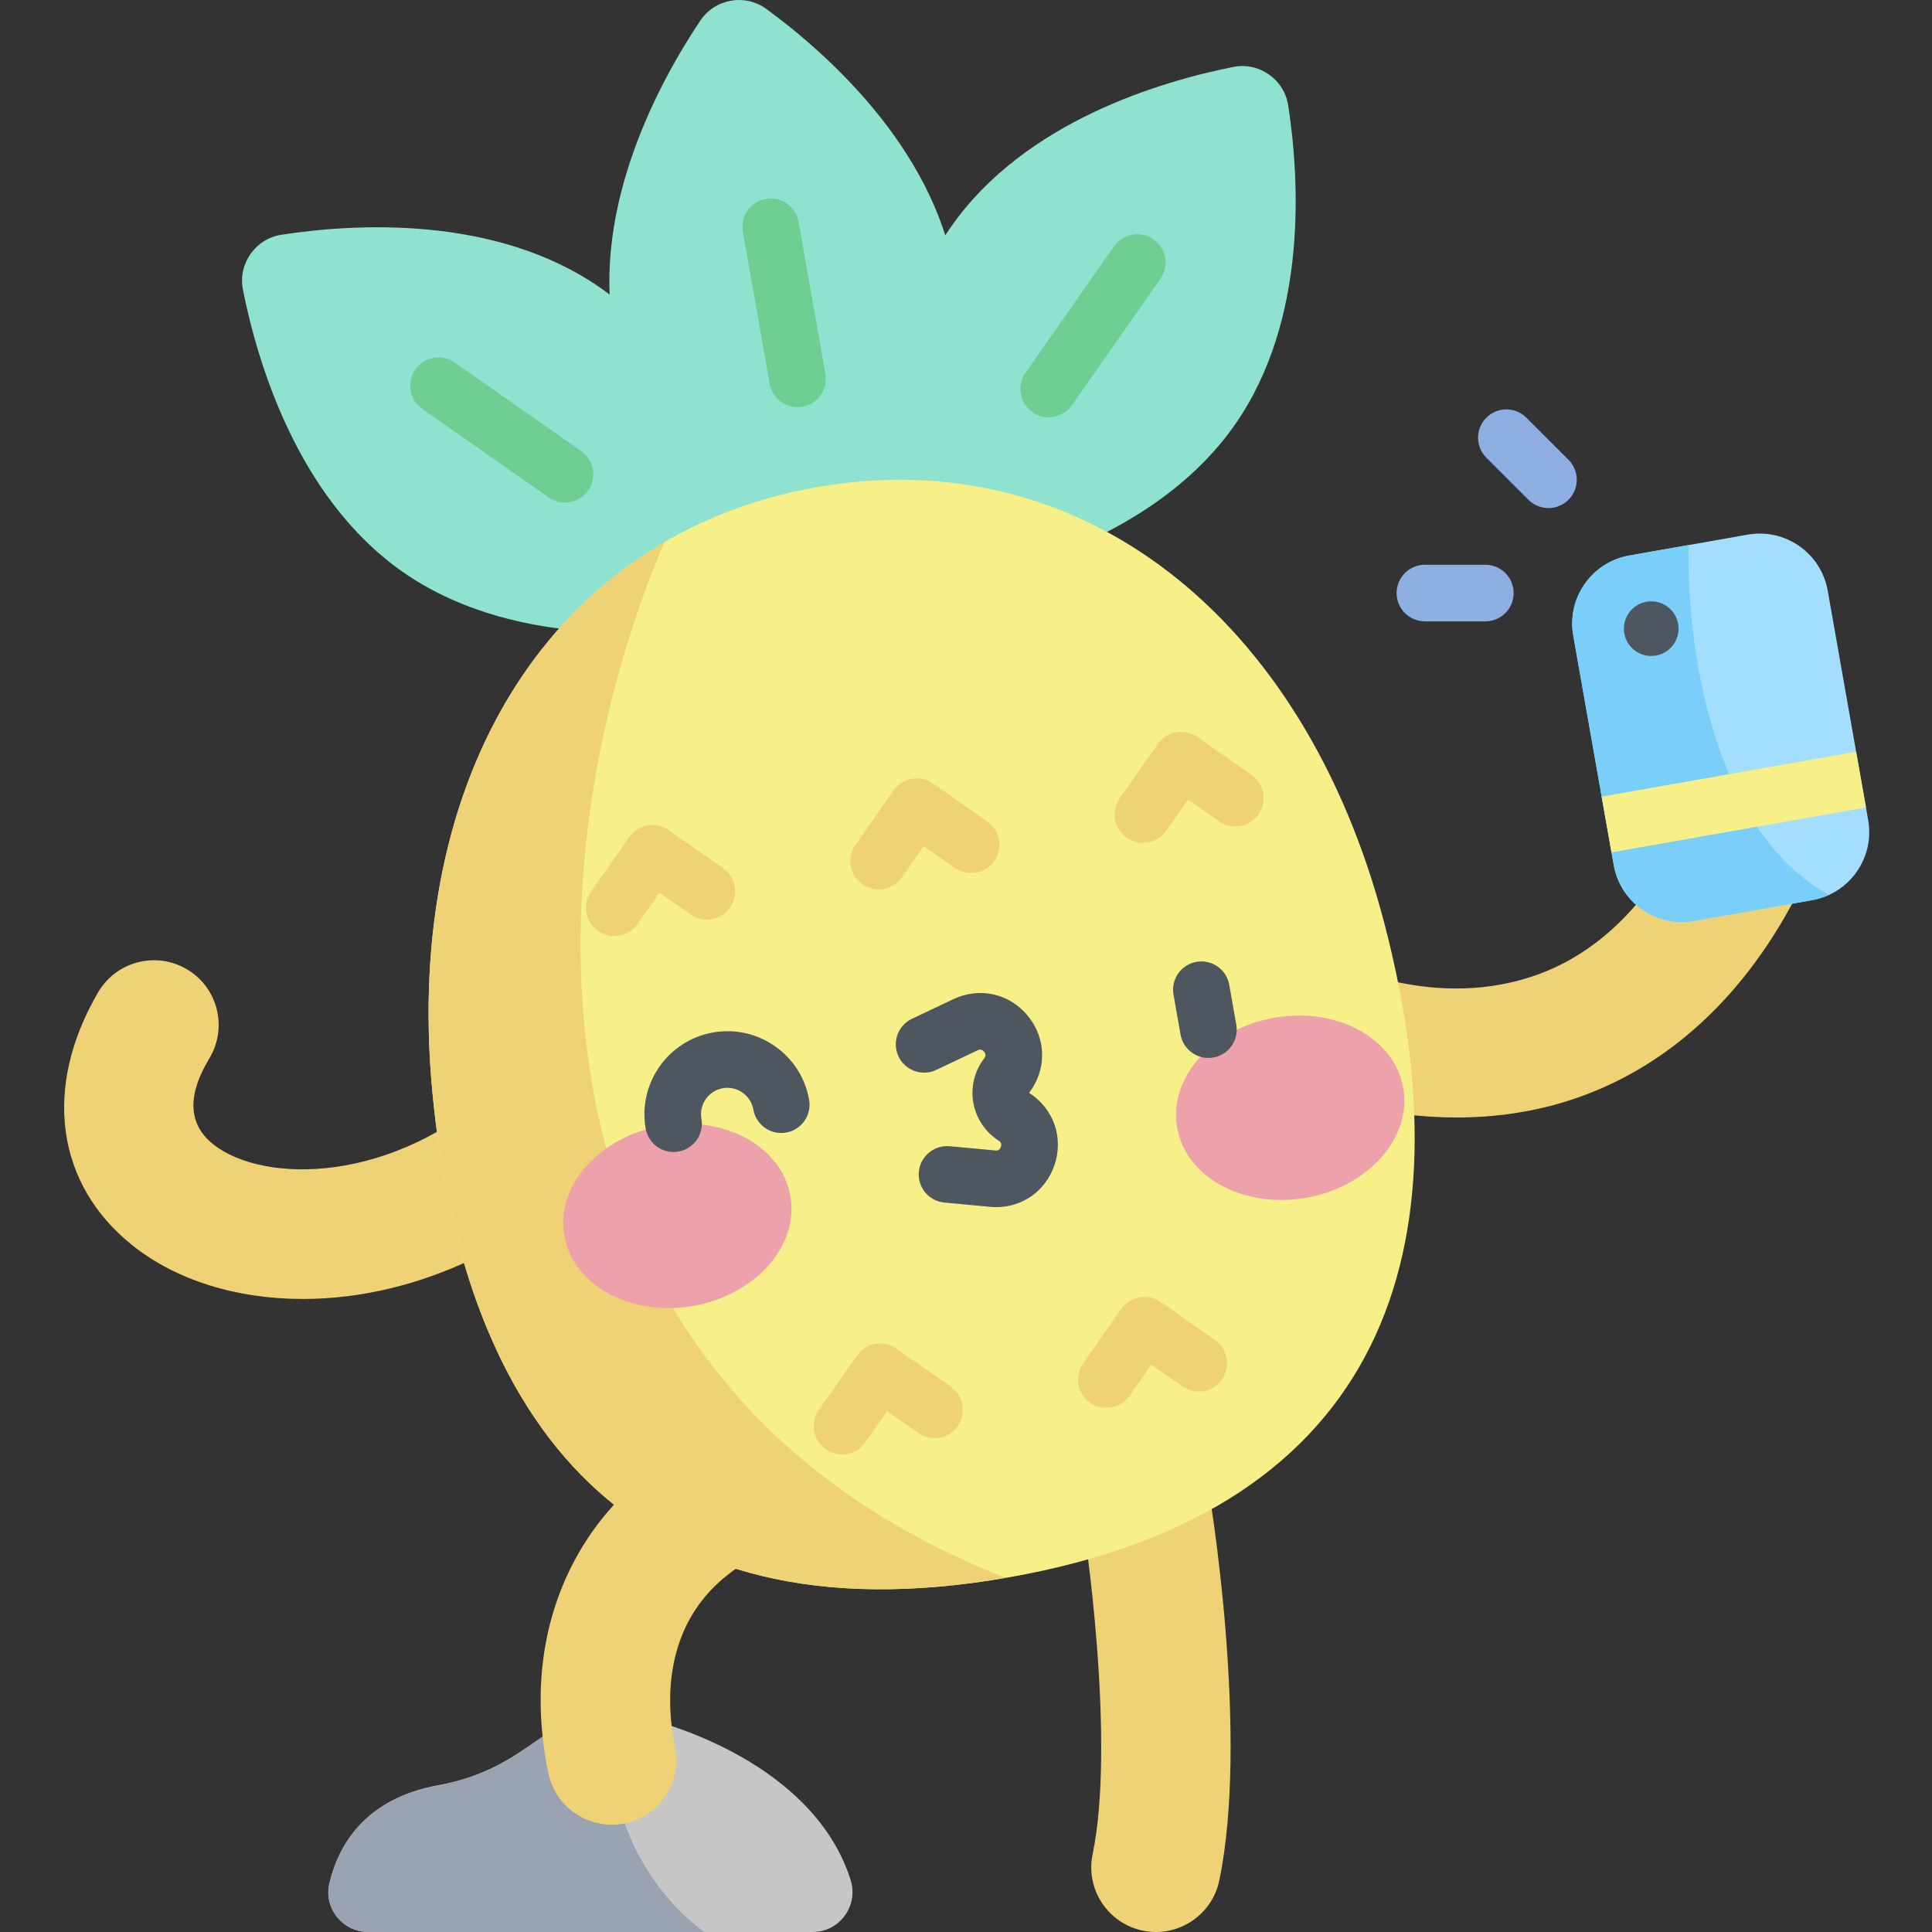 <svg height="512pt" viewBox="-17 0 512 512" width="512pt" xmlns="http://www.w3.org/2000/svg"><rect x="-17" y="0" width="512" height="512" fill="#333333" stroke="none"/><path d="m80.602 512c-6.785 0-11.871-6.309-10.312-12.91 2.344-9.895 9.27-22.441 28.98-26.008 26.09-4.723 29.988-22.621 49.285-18.973 16.773 3.176 50.879 15.801 59.859 44.051 2.176 6.844-2.875 13.84-10.055 13.84zm0 0" fill="#c6c6c6"/><path d="m146.555 453.809c-17.598-2.082-22.125 14.719-47.285 19.273-19.711 3.566-26.637 16.113-28.977 26.008-1.562 6.602 3.523 12.91 10.309 12.91h89.035c-17.363-12.727-28.18-36.938-23.082-58.191zm0 0" fill="#9aa3b1"/><path d="m145.094 483.57c-7.945 0-15.07-5.555-16.762-13.641-4.309-20.617-1.828-40.27 7.164-56.832 9.789-18.023 26.715-31.086 48.945-37.773 9.066-2.734 18.629 2.406 21.355 11.473 2.73 9.066-2.406 18.625-11.473 21.355-37.258 11.211-35.094 42.035-32.434 54.766 1.938 9.266-4.004 18.348-13.273 20.285-1.18.25-2.363.367-3.523.367zm0 0" fill="#efd176"/><path d="m289.355 512c-1.164 0-2.344-.117-3.523-.367-9.27-1.934-15.211-11.016-13.273-20.285 5.996-28.695-1.496-84.426-3.953-96.078-1.949-9.262 3.977-18.355 13.238-20.309 9.258-1.949 18.355 3.973 20.309 13.238 2.105 9.988 11.785 72.746 3.965 110.164-1.691 8.082-8.82 13.637-16.762 13.637zm0 0" fill="#efd176"/><path d="m368.969 296.148c-18.918 0-38.562-4.977-56.082-14.594-8.301-4.555-11.336-14.973-6.781-23.273 4.555-8.301 14.973-11.332 23.273-6.781 7.086 3.887 32.254 15.922 58.742 7.574 17.324-5.461 31.316-18.789 41.582-39.605 4.188-8.488 14.465-11.98 22.957-7.793 8.488 4.188 11.977 14.465 7.793 22.953-14.359 29.117-35.809 48.875-62.027 57.141-9.309 2.938-19.281 4.379-29.457 4.379zm0 0" fill="#efd176"/><path d="m63.23 344.242c-17.492 0-33.48-4.945-45.059-14.152-20.375-16.203-23.887-41.922-9.168-67.117 4.777-8.176 15.277-10.93 23.449-6.156 8.176 4.773 10.93 15.273 6.156 23.449-2.434 4.156-8.887 15.207.902 22.992 13.156 10.461 47.863 10.836 76.199-15.863 6.891-6.492 17.738-6.168 24.23.719 6.496 6.891 6.172 17.738-.719 24.23-18.246 17.195-40.973 28.254-63.996 31.141-4.051.508-8.062.758-11.996.758zm0 0" fill="#efd176"/><path d="m142.27 76.387c27.938 19.566 38.527 55.824 42.277 74.73 1.363 6.871-3.277 13.504-10.199 14.57-19.051 2.941-56.746 5.391-84.684-14.172-27.941-19.566-38.531-55.824-42.281-74.73-1.363-6.871 3.277-13.5 10.199-14.57 19.051-2.941 56.746-5.391 84.688 14.172zm0 0" fill="#8ee2cf"/><path d="m132.711 133.184c-1.484 0-2.984-.438-4.293-1.355l-33.508-23.465c-3.395-2.375-4.219-7.051-1.844-10.445 2.375-3.391 7.055-4.215 10.445-1.84l33.508 23.461c3.395 2.379 4.219 7.055 1.844 10.445-1.457 2.086-3.785 3.199-6.152 3.199zm0 0" fill="#6fce91"/><path d="m235.086 60.02c-19.562 27.941-17.113 65.637-14.172 84.684 1.07 6.922 7.699 11.566 14.57 10.203 18.906-3.75 55.164-14.344 74.727-42.281 19.566-27.941 17.113-65.633 14.176-84.684-1.07-6.922-7.703-11.566-14.57-10.199-18.906 3.75-55.164 14.34-74.73 42.277zm0 0" fill="#8ee2cf"/><path d="m260.914 110.578c-1.488 0-2.988-.441-4.297-1.355-3.395-2.379-4.219-7.055-1.84-10.445l23.461-33.508c2.375-3.395 7.055-4.219 10.445-1.844 3.395 2.375 4.219 7.055 1.844 10.445l-23.465 33.508c-1.457 2.086-3.785 3.199-6.148 3.199zm0 0" fill="#6fce91"/><path d="m235.961 72.281c5.922 33.59-12.227 66.719-22.945 82.738-3.895 5.824-11.867 7.23-17.516 3.09-15.551-11.391-43.938-36.312-49.859-69.902-5.922-33.59 12.227-66.715 22.945-82.738 3.895-5.824 11.867-7.227 17.516-3.09 15.551 11.391 43.938 36.312 49.859 69.902zm0 0" fill="#8ee2cf"/><path d="m194.344 107.887c-3.57 0-6.734-2.559-7.379-6.199l-7.102-40.281c-.719-4.082 2.004-7.973 6.086-8.691 4.078-.723 7.969 2.004 8.688 6.086l7.102 40.285c.719 4.078-2.004 7.969-6.082 8.688-.445.078-.879.113-1.312.113zm0 0" fill="#6fce91"/><path d="m199.418 129.113c69.676-12.285 129.164 33.809 150.492 115.73 22.188 85.219 1.039 155.438-99.551 173.172-100.594 17.738-144.48-41.008-152.777-128.676-7.977-84.281 32.156-147.941 101.836-160.227zm0 0" fill="#f7ef87"/><g fill="#efd176"><path d="m159.043 143.699c-44.23 25.809-67.734 79.34-61.461 145.637 8.273 87.426 51.945 146.082 151.945 128.816-134.383-52.824-125.469-192.457-90.484-274.453zm0 0"/><path d="m215.855 235.691c-1.488 0-2.988-.441-4.297-1.355-3.395-2.379-4.219-7.055-1.844-10.445l10.09-14.41c2.379-3.395 7.055-4.219 10.445-1.844l14.41 10.09c3.395 2.375 4.219 7.055 1.844 10.445-2.375 3.395-7.051 4.219-10.445 1.844l-8.266-5.789-5.789 8.266c-1.461 2.086-3.785 3.199-6.148 3.199zm0 0"/><path d="m285.891 223.344c-1.484 0-2.984-.441-4.297-1.359-3.395-2.375-4.219-7.051-1.84-10.445l10.09-14.41c1.141-1.629 2.883-2.738 4.84-3.082 1.965-.348 3.977.102 5.605 1.242l14.41 10.09c3.391 2.375 4.215 7.055 1.84 10.445-2.375 3.395-7.051 4.219-10.445 1.844l-8.266-5.789-5.789 8.266c-1.457 2.082-3.785 3.199-6.148 3.199zm0 0"/><path d="m145.816 248.039c-1.484 0-2.984-.438-4.293-1.355-3.395-2.375-4.219-7.055-1.844-10.445l10.09-14.41c2.379-3.391 7.055-4.215 10.445-1.84l14.41 10.09c3.395 2.375 4.219 7.051 1.844 10.445-2.375 3.395-7.051 4.219-10.445 1.84l-8.27-5.785-5.785 8.266c-1.461 2.082-3.789 3.195-6.152 3.195zm0 0"/><path d="m276.188 373.094c-1.484 0-2.984-.438-4.293-1.355-3.395-2.375-4.219-7.055-1.844-10.445l10.09-14.41c2.379-3.395 7.055-4.219 10.445-1.844l14.41 10.09c3.395 2.379 4.219 7.055 1.844 10.445-2.379 3.395-7.051 4.223-10.445 1.844l-8.27-5.789-5.785 8.266c-1.461 2.082-3.789 3.199-6.152 3.199zm0 0"/><path d="m206.152 385.445c-1.484 0-2.984-.441-4.293-1.359-3.395-2.375-4.219-7.051-1.844-10.445l10.09-14.41c2.375-3.395 7.051-4.219 10.445-1.844l14.41 10.09c3.395 2.379 4.219 7.055 1.84 10.445-2.375 3.395-7.051 4.219-10.441 1.844l-8.27-5.789-5.789 8.27c-1.457 2.082-3.785 3.199-6.148 3.199zm0 0"/></g><path d="m192.457 316.945c-2.32-13.176-17.617-21.492-34.164-18.578-16.543 2.918-28.074 15.965-25.75 29.141 2.32 13.176 17.617 21.492 34.164 18.574 16.543-2.918 28.074-15.961 25.75-29.137zm0 0" fill="#eda1ab"/><path d="m294.957 298.855c2.324 13.176 17.617 21.492 34.164 18.574 16.543-2.918 28.074-15.961 25.75-29.137-2.32-13.176-17.617-21.492-34.16-18.578-16.547 2.918-28.078 15.965-25.754 29.141zm0 0" fill="#eda1ab"/><path d="m303.234 280.367c-3.57 0-6.734-2.559-7.379-6.199l-1.863-10.578c-.719-4.078 2.004-7.969 6.082-8.688s7.969 2.004 8.688 6.082l1.867 10.578c.719 4.082-2.004 7.973-6.086 8.691-.438.078-.879.113-1.309.113zm0 0" fill="#4e5660"/><path d="m246.996 319.898c-.539 0-1.078-.023-1.625-.074l-12.098-1.133c-4.121-.387-7.152-4.039-6.77-8.164.387-4.125 4.059-7.133 8.168-6.77l12.094 1.129c.359.031 1.109.105 1.473-.949.359-1.055-.273-1.457-.578-1.652-3.543-2.254-5.992-5.922-6.723-10.059-.727-4.133.32-8.418 2.879-11.746.219-.285.676-.887-.023-1.754-.699-.863-1.383-.543-1.707-.387l-10.98 5.199c-3.742 1.77-8.215.172-9.988-3.57-1.773-3.742-.176-8.215 3.57-9.988l10.977-5.199c6.988-3.309 14.945-1.488 19.801 4.523 4.855 6.016 4.953 14.176.246 20.309 6.523 4.172 9.223 11.875 6.715 19.188-2.324 6.793-8.406 11.098-15.43 11.098zm0 0" fill="#4e5660"/><path d="m161.492 305.289c-3.57 0-6.734-2.559-7.379-6.199-2.105-11.938 5.895-23.363 17.836-25.469 5.789-1.023 11.621.273 16.43 3.641 4.812 3.367 8.023 8.41 9.043 14.191.719 4.082-2.004 7.973-6.086 8.688-4.074.727-7.969-2-8.688-6.082-.668-3.793-4.305-6.336-8.094-5.668-3.797.668-6.34 4.301-5.668 8.094.719 4.078-2.004 7.973-6.086 8.688-.438.082-.879.117-1.309.117zm0 0" fill="#4e5660"/><path d="m463.234 238.559-31.359 5.531c-9.965 1.754-19.465-4.895-21.219-14.859l-10.723-60.801c-1.758-9.961 4.895-19.461 14.859-21.215l31.359-5.531c9.961-1.758 19.461 4.895 21.219 14.855l10.719 60.801c1.758 9.961-4.895 19.461-14.855 21.219zm0 0" fill="#a3defe"/><path d="m410.656 229.23c1.754 9.965 11.254 16.613 21.219 14.859l31.359-5.531c1.602-.281 3.109-.785 4.52-1.438-29.633-15.762-37.934-63.23-37.223-92.684l-15.738 2.773c-9.965 1.758-16.617 11.258-14.859 21.219zm0 0" fill="#7acefa"/><path d="m427.832 166.598c0 4-3.242 7.242-7.242 7.242s-7.238-3.242-7.238-7.242c0-3.996 3.238-7.238 7.238-7.238s7.242 3.242 7.242 7.238zm0 0" fill="#4e5660"/><path d="m474.895 199.223 2.605 14.773-67.438 11.895-2.605-14.773zm0 0" fill="#f7ef87"/><path d="m376.629 164.668h-16.016c-4.145 0-7.5-3.359-7.5-7.5 0-4.145 3.355-7.5 7.5-7.5h16.016c4.145 0 7.5 3.355 7.5 7.5 0 4.141-3.355 7.5-7.5 7.5zm0 0" fill="#8eafe2"/><path d="m393.359 134.645c-1.918 0-3.84-.73-5.305-2.195l-11.152-11.152c-2.93-2.93-2.93-7.676 0-10.605 2.93-2.93 7.676-2.93 10.605 0l11.156 11.152c2.926 2.93 2.926 7.676 0 10.605-1.465 1.465-3.387 2.195-5.305 2.195zm0 0" fill="#8eafe2"/></svg>
